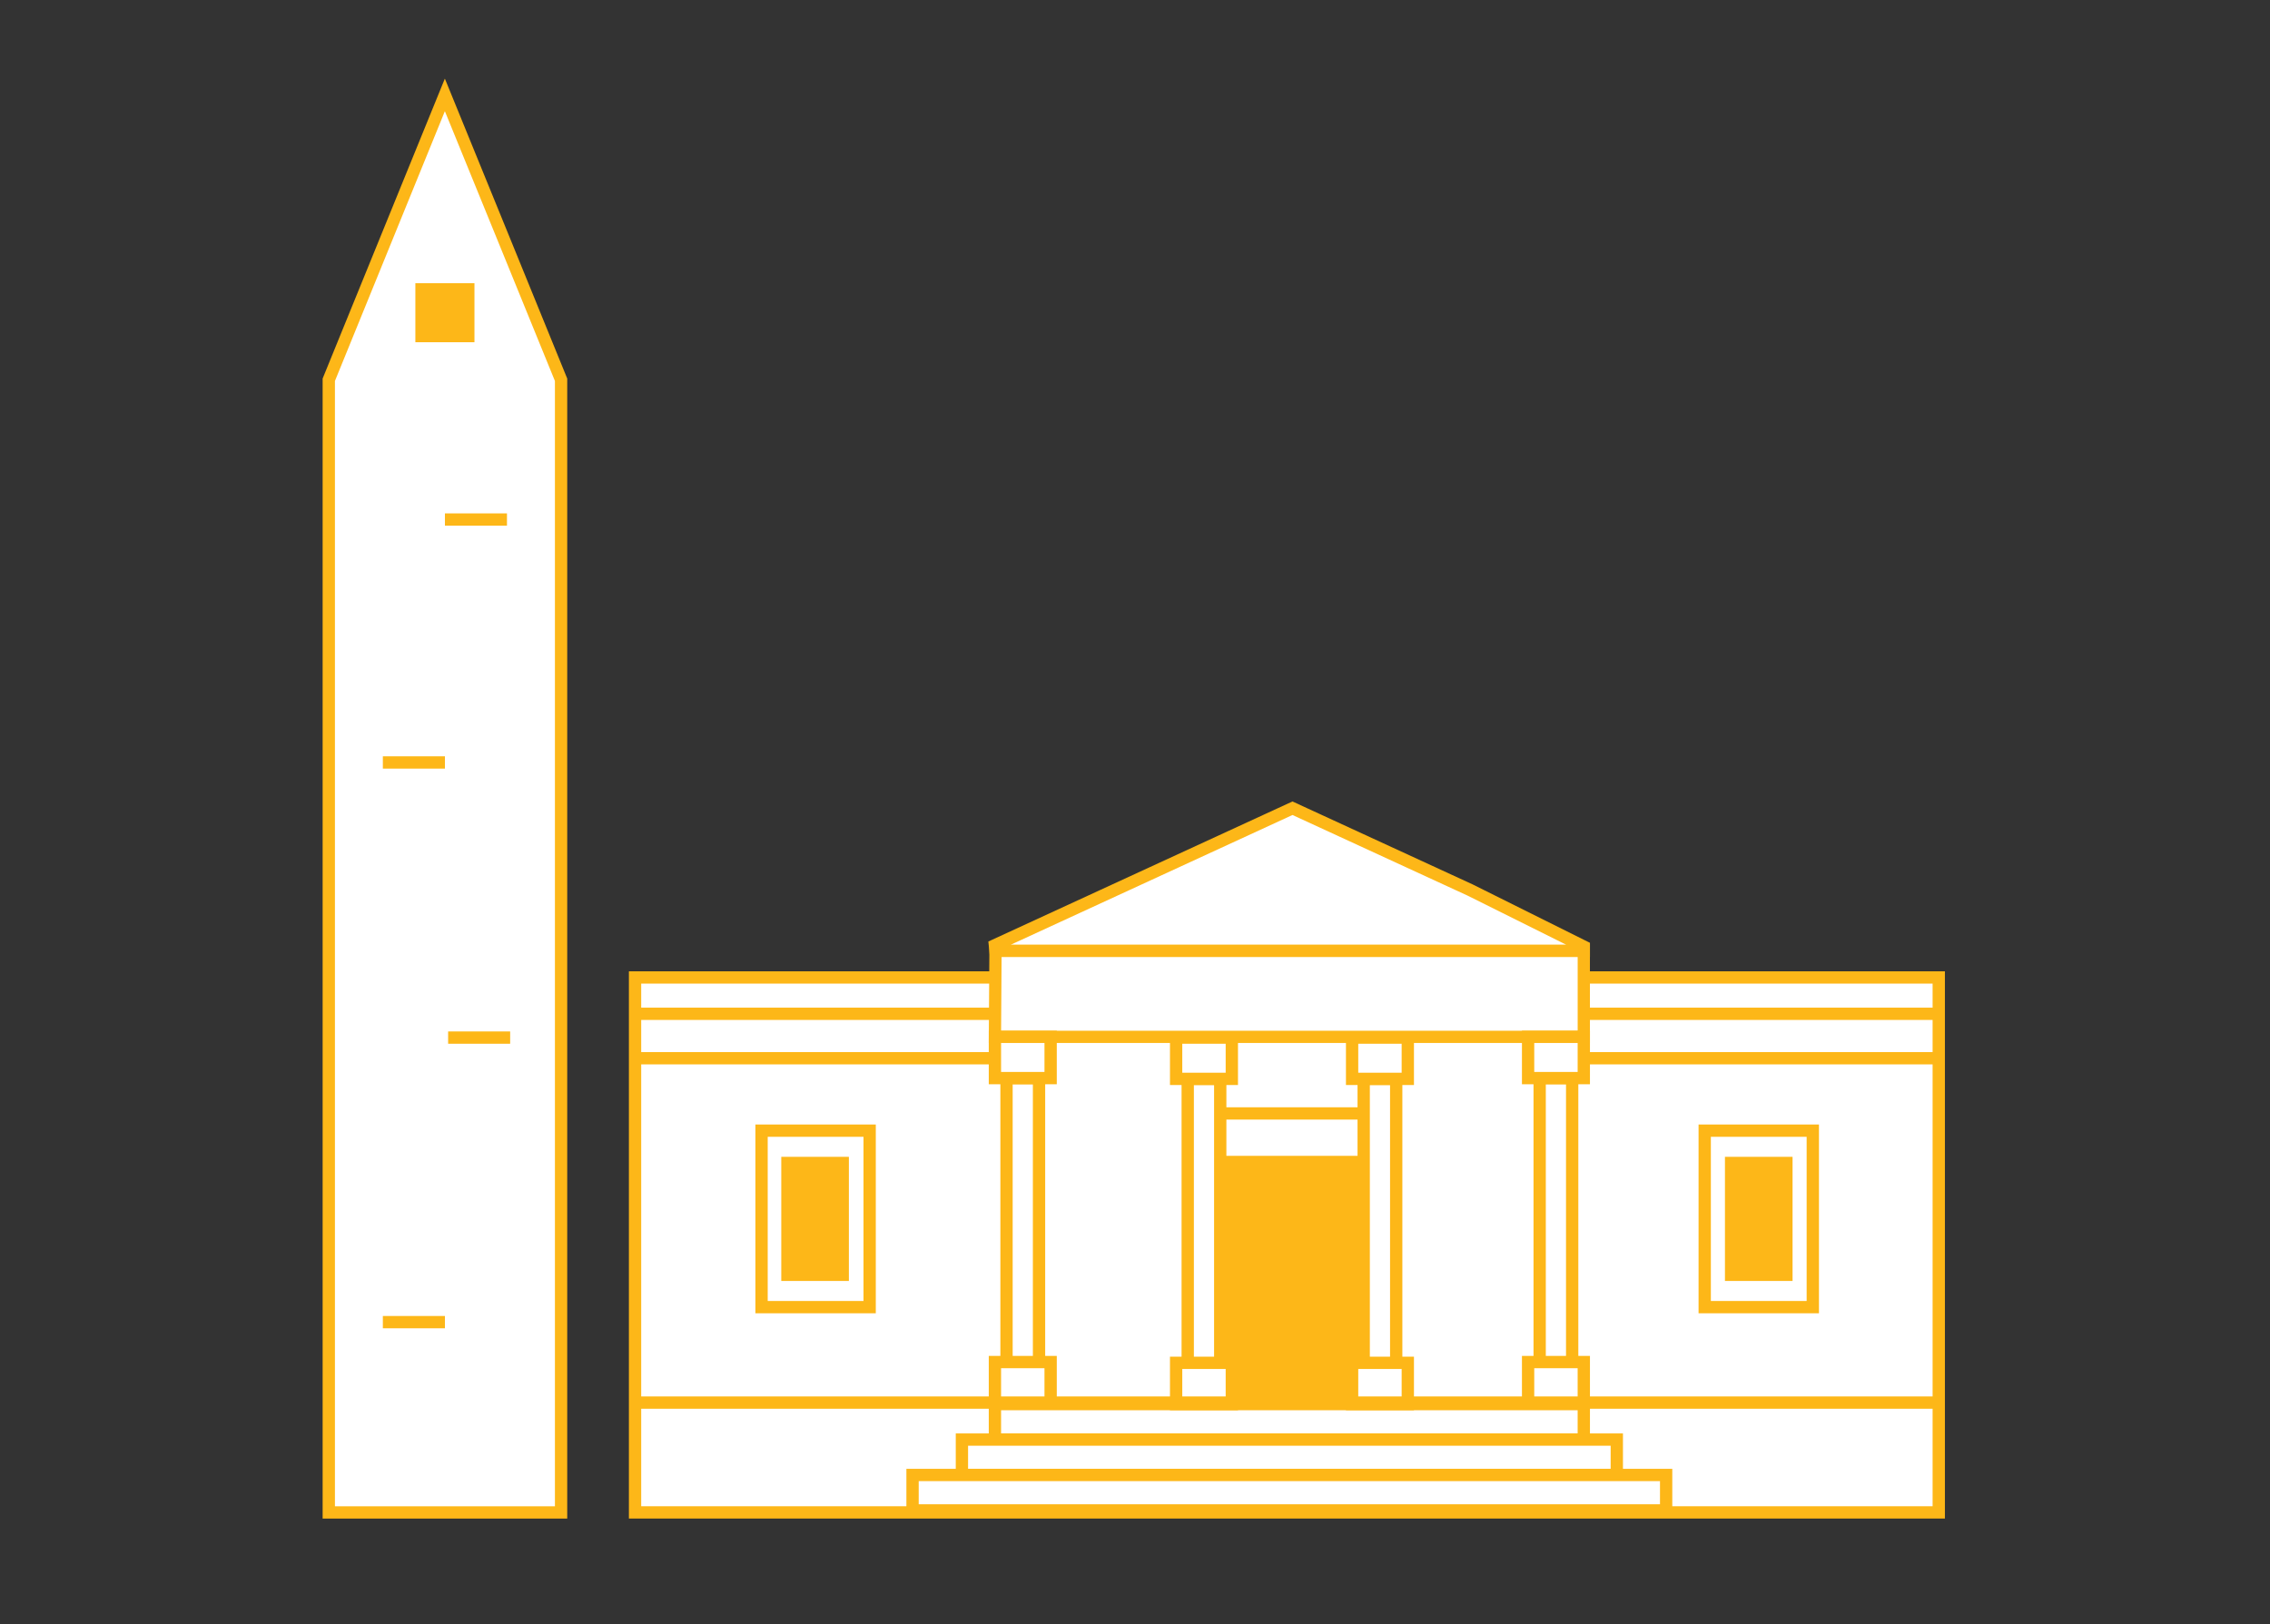 <svg xmlns="http://www.w3.org/2000/svg" viewBox="0 0 738 528.12"><rect x="0" y="0" width="738" height="528.12" fill="#333333" stroke="none"/><title>charlestown</title><g id="charlestown"><polygon points="182.41 123.5 182.41 491.83 106.89 491.83 106.89 123.5 125.76 77.18 144.63 30.86 163.53 77.18 182.41 123.5" fill="#fff" stroke="#fdb718" stroke-miterlimit="10" stroke-width="4"/><rect x="135.04" y="92.08" width="19.21" height="19.21" fill="#fdb718"/><rect x="206.46" y="317.86" width="423.85" height="173.96" fill="#fff" stroke="#fdb718" stroke-miterlimit="10" stroke-width="4"/><line x1="394.46" y1="362.08" x2="448.64" y2="362.08" fill="none" stroke="#fdb718" stroke-miterlimit="10" stroke-width="4"/><rect x="394.46" y="375.87" width="48.89" height="80.74" fill="#fdb718"/><polygon points="514.91 307.83 514.91 309.23 323.65 309.23 323.46 307.39 362.49 289.41 420.2 262.83 477.92 289.41 514.02 307.39 514.91 307.83" fill="#fff" stroke="#fdb718" stroke-miterlimit="10" stroke-width="4"/><rect x="323.46" y="456.6" width="191.45" height="11.53" fill="#fff" stroke="#fdb718" stroke-miterlimit="10" stroke-width="4"/><rect x="312.73" y="468.14" width="212.91" height="11.53" fill="#fff" stroke="#fdb718" stroke-miterlimit="10" stroke-width="4"/><rect x="296.68" y="479.65" width="245" height="11.53" fill="#fff" stroke="#fdb718" stroke-miterlimit="10" stroke-width="4"/><polygon points="513.41 337.17 323.46 337.17 323.65 309.23 514.91 309.23 514.91 337.17 513.41 337.17" fill="#fff" stroke="#fdb718" stroke-miterlimit="10" stroke-width="3.98"/><rect x="327.23" y="350.59" width="10.57" height="105.51" fill="#fff" stroke="#fdb718" stroke-miterlimit="10" stroke-width="4"/><rect x="323.46" y="442.93" width="18.11" height="13.42" fill="#fff" stroke="#fdb718" stroke-miterlimit="10" stroke-width="4"/><rect x="323.46" y="337.17" width="18.11" height="13.42" fill="#fff" stroke="#fdb718" stroke-miterlimit="10" stroke-width="4"/><rect x="386.14" y="350.84" width="10.57" height="105.51" fill="#fff" stroke="#fdb718" stroke-miterlimit="10" stroke-width="4"/><rect x="382.37" y="443.18" width="18.11" height="13.42" fill="#fff" stroke="#fdb718" stroke-miterlimit="10" stroke-width="4"/><rect x="382.37" y="337.42" width="18.11" height="13.42" fill="#fff" stroke="#fdb718" stroke-miterlimit="10" stroke-width="4"/><rect x="443.35" y="350.84" width="10.57" height="105.51" fill="#fff" stroke="#fdb718" stroke-miterlimit="10" stroke-width="4"/><rect x="439.58" y="443.18" width="18.11" height="13.42" fill="#fff" stroke="#fdb718" stroke-miterlimit="10" stroke-width="4"/><rect x="439.58" y="337.42" width="18.11" height="13.42" fill="#fff" stroke="#fdb718" stroke-miterlimit="10" stroke-width="4"/><rect x="500.56" y="350.59" width="10.57" height="105.51" fill="#fff" stroke="#fdb718" stroke-miterlimit="10" stroke-width="4"/><rect x="496.8" y="442.93" width="18.11" height="13.42" fill="#fff" stroke="#fdb718" stroke-miterlimit="10" stroke-width="4"/><rect x="496.8" y="337.17" width="18.11" height="13.42" fill="#fff" stroke="#fdb718" stroke-miterlimit="10" stroke-width="4"/><line x1="631.11" y1="344.13" x2="514.91" y2="344.13" fill="none" stroke="#fdb718" stroke-miterlimit="10" stroke-width="4"/><line x1="631.11" y1="329.68" x2="514.91" y2="329.68" fill="none" stroke="#fdb718" stroke-miterlimit="10" stroke-width="4"/><line x1="325.15" y1="344.13" x2="207.26" y2="344.13" fill="none" stroke="#fdb718" stroke-miterlimit="10" stroke-width="4"/><line x1="325.15" y1="329.68" x2="207.26" y2="329.68" fill="none" stroke="#fdb718" stroke-miterlimit="10" stroke-width="4"/><rect x="560.8" y="376.19" width="21.98" height="40.37" fill="#fdb718"/><rect x="254" y="376.19" width="21.98" height="40.37" fill="#fdb718"/><line x1="207.26" y1="456.11" x2="631.11" y2="456.11" fill="none" stroke="#fdb718" stroke-miterlimit="10" stroke-width="4"/><rect x="247.59" y="367.68" width="35.14" height="57.39" fill="none" stroke="#fdb718" stroke-miterlimit="10" stroke-width="4"/><rect x="554.22" y="367.68" width="35.14" height="57.39" fill="none" stroke="#fdb718" stroke-miterlimit="10" stroke-width="4"/><line x1="144.65" y1="168.95" x2="164.82" y2="168.95" fill="none" stroke="#fdb718" stroke-miterlimit="10" stroke-width="4"/><line x1="124.47" y1="247.95" x2="144.65" y2="247.95" fill="none" stroke="#fdb718" stroke-miterlimit="10" stroke-width="4"/><line x1="145.69" y1="337.42" x2="165.86" y2="337.42" fill="none" stroke="#fdb718" stroke-miterlimit="10" stroke-width="4"/><line x1="124.47" y1="429.95" x2="144.65" y2="429.95" fill="none" stroke="#fdb718" stroke-miterlimit="10" stroke-width="4"/></g></svg>